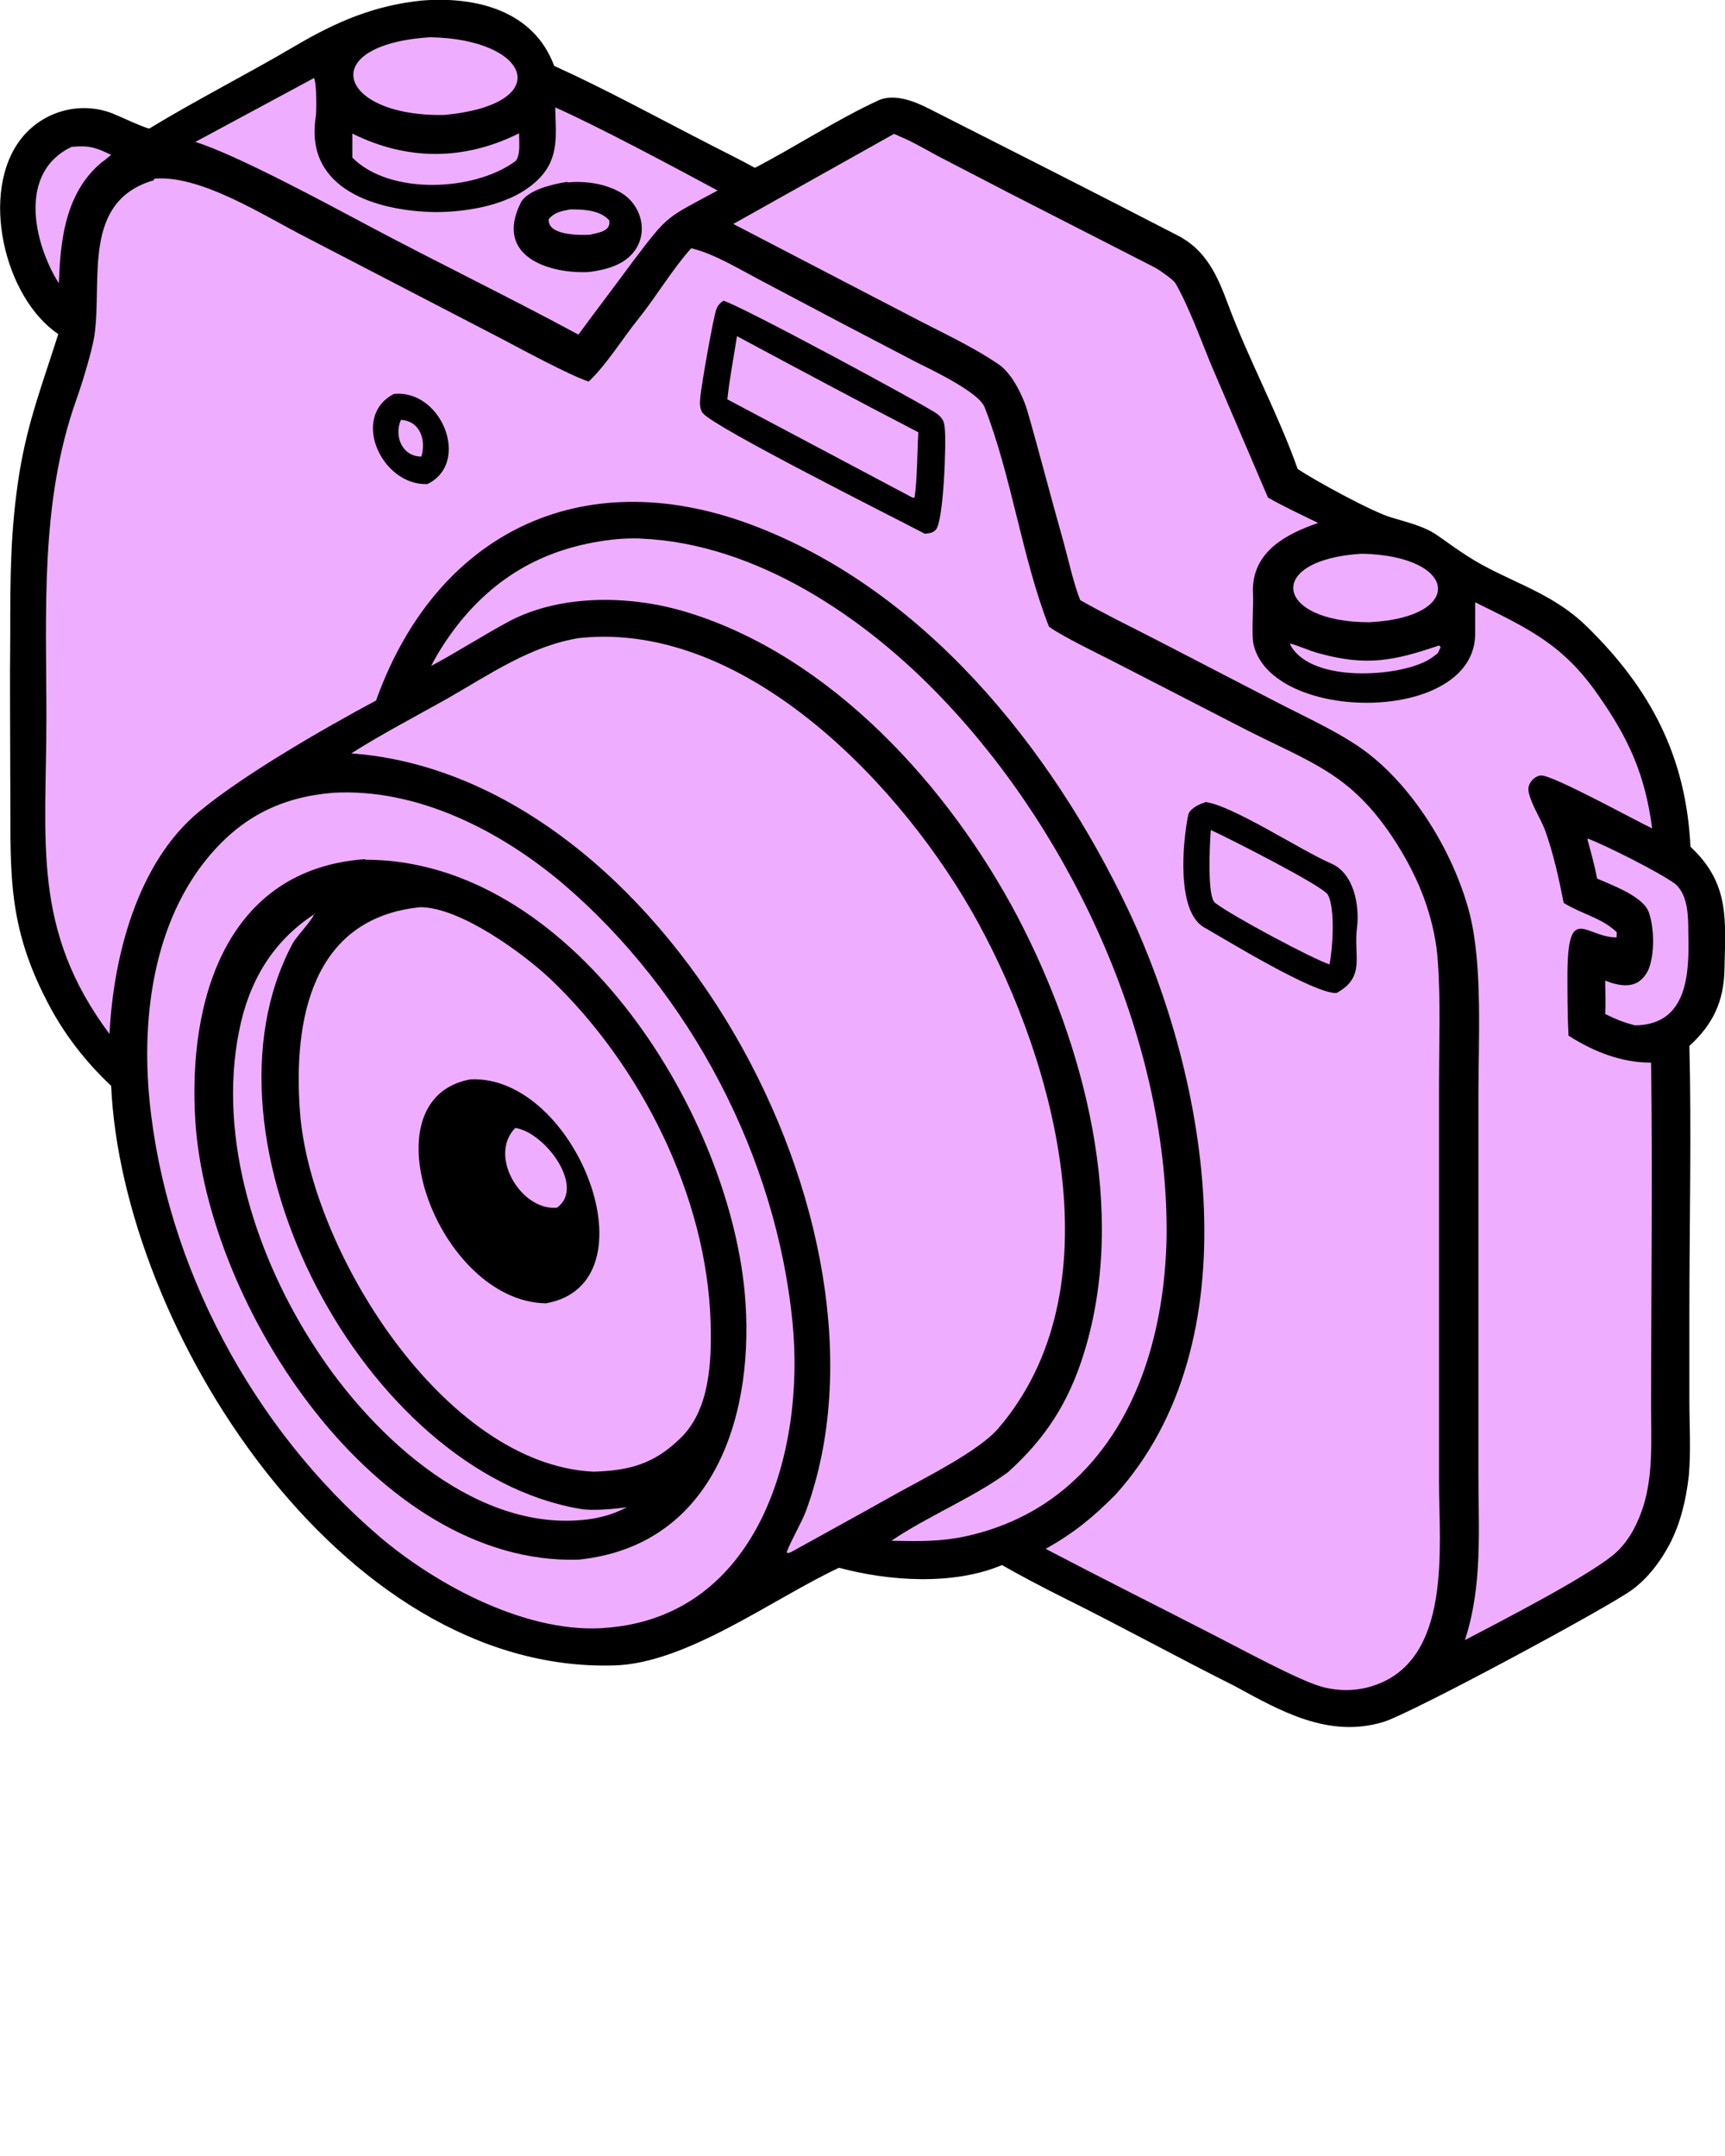 <?xml version="1.0" encoding="UTF-8"?>
<svg id="Layer_2" xmlns="http://www.w3.org/2000/svg" version="1.1" viewBox="0 0 319.7 399.5">
  <!-- Generator: Adobe Illustrator 30.0.0, SVG Export Plug-In . SVG Version: 2.1.1 Build 48)  -->
  <defs>
    <style>
      .st0 {
        fill: #efadff;
      }
    </style>
  </defs>
  <g id="Layer_1-2">
    <g>
      <path d="M78.2.1c9.9-.8,20.7,1.8,24.5,12.1,9.9,4.5,19.7,9.9,29.5,14.9,2.5,1.3,5.2,2.6,7.7,4,7.7-4,15.1-8.9,22.9-12.5,2.8-1.3,6.6.1,9.3,1.5,15.4,7.8,30.8,15.6,46.1,23.5,5.3,2.7,7.4,7.4,9.4,12.8,3.8,10.2,9.3,20.3,12.9,30.5,3.3,2.2,13.9,8,17.4,9,8.8,2.5,6.9,2.5,14,7.1,7.2,4.7,15.3,6.4,22.1,13,12,11.7,18.5,24.3,19.3,40.9,7.3,6.8,6.5,13.5,6.3,22.7-.1,5.9-2.1,10.2-6.5,14.2.4,15.7,0,33.4,0,49.3v16.4c0,4.6.3,9.3-.1,13.9-.5,4.4-1.5,8.8-3.6,12.8-1.7,3.2-3.9,6.1-6.8,8.3-4.1,3.1-41.2,23.1-46.3,24.6-10.1,3-18.9-2-27.5-6.7-10.6-5.3-21.1-11.1-31.8-16.4-3.8-1.9-7.6-3.9-11.3-6-9,3.8-20.9,3-30.2.5-12.4,5.8-28.3,17.8-41.8,18.1-50.8,1.4-91.1-62.8-93.1-107.4-4.8-4.5-8.9-9.8-11.9-15.7-7.9-15.2-6.6-25.4-6.8-41.9,0-8.6-.1-17.2,0-25.8,0-10.9,0-19.5,1.7-30.2,1.6-9.7,4.3-16.5,7.2-25.7C.8,55.2-3.9,35.5,4,25.6c4-5,10.8-6.9,16.8-4.6.8.3,6.6,3,6.9,2.8,8.9-5.4,18.2-10.1,27.2-15.4C62.4,4,69.4,1,78.2.1Z"/>
      <path class="st0" d="M28.6,33.1c8.6-.7,20,6.7,27.8,10.7l37,19.2c3.4,1.8,12.3,6.6,15.7,7.7,3.3-3.1,6.3-8,9.2-11.6,3.3-4.1,6.3-9.2,9.8-13.1,4.2,1,8.6,3.7,12.4,5.7l15.9,8.4,13.4,7c2.8,1.4,11.7,5.6,12.7,8.4,5,12.8,6.9,27.8,11.9,40.6,2.2,1.7,9.7,5.3,12.6,6.8l24.1,12.4c12.1,6.1,19.1,8.1,26.9,19.7,2.6,3.9,4.8,8.1,6.3,12.5,1.2,3.6,2,7.2,2.2,11,.5,6.6.2,15.5.2,22.2v39.8c0,0,0,34.2,0,34.2,0,12,2.5,33-12.3,37.7-3.1,1-6.5,1-9.6.1-4.2-1.2-14.7-6.9-19.2-9.2-10.5-5.4-21.3-10.8-31.8-16.3,5.3-3,8.6-5.7,12.9-10,25.7-28.4,17.3-76.9,2.4-108.4-14.3-30.1-38-59.6-70.2-71.5-31.2-11.5-58.1,1.7-69.2,32.7-9.7,5.2-24.5,13.7-32.8,20.6-11.4,9.4-15.9,26.8-16.6,41.2-14.5-19.4-11.7-35.7-11.7-58.5,0-19.7-1.2-40,5.5-58.9,1.1-3.1,2.9-8.9,3.4-12,1.5-10.4-2.4-24.9,11-28.8h0Z"/>
      <path d="M134,55.7c2.9.7,37.7,19.5,39.7,21,1,.8,1.3,1.4,1.4,2.7.3,2.4-.2,17.4-1.7,18.8-.6.6-1.2.6-2,.7-6.5-3.4-38.8-19.6-41.1-22.3-.7-.8-.6-2.1-.5-3.1.2-2.1,2.4-14.8,3-16.3.3-.7.7-1.1,1.3-1.5h0Z"/>
      <path class="st0" d="M136.6,62.3c11.2,6,22.4,12,33.6,17.8-.2,3.4-.2,8.8-.7,12.1h-.4c0,0-34.3-18.2-34.3-18.2.4-3.8,1.2-7.9,1.8-11.8h0Z"/>
      <path d="M223.3,148.6c4.9.5,18,9.1,23.4,11.4,4.2,1.8,5.3,7.7,4.8,11.9-.7,5.2,1.7,9.1-3.8,12.1-4.1.2-20.4-9.8-24.6-12.2-5.1-3-3.9-15.8-2.9-20.7.2-1.2,2-2.1,3.1-2.4Z"/>
      <path class="st0" d="M224.4,153.8c2.5,1.1,20.9,10.4,21.7,12,1.4,2.6.9,10,.3,12.9-3.1-1-18.1-9-21.2-11.4-1.5-1.1-1-10.8-.8-13.5h0Z"/>
      <path d="M73,73c8.9-.9,14.3,12.8,6.2,16.7-8.5.3-14.3-12.5-6.2-16.7Z"/>
      <path class="st0" d="M74.3,77.8c3.6.2,4.7,3.8,3.8,6.8-3.6,0-5.1-3.8-3.8-6.8Z"/>
      <path class="st0" d="M61.7,146.9c15.6-.9,31,7,42.7,16.9,23.6,20.2,39.5,50.6,42.5,81.4,2.3,23.8-6.3,54-34.2,56.4-14.5,1.4-31.6-7.7-42.4-16.9-23.4-20-39.6-50.2-42.6-80.9-1.5-15.5.8-32.9,11-45.1,6.2-7.4,13.5-11,23-11.8h0Z"/>
      <path d="M67.7,159.3c37.8,0,67,45.8,70.3,80,2.1,22.4-5.4,47.1-30.8,49.7-37.5,1.1-68.8-46.9-71-81.3-1.4-22.2,5.6-46.6,31.4-48.5h0Z"/>
      <path class="st0" d="M77.9,168.1c7.3,0,18.9,8.4,24.1,13.3,16.8,16,29,40.3,29.7,63.6.2,7.2-.1,16.2-5.6,21.5-4.9,4.8-9.5,6-16.1,6.2-27.8-1.3-52.5-41.2-54.4-66.6-1.3-17.2,2.2-36,22.3-38h0Z"/>
      <path d="M87.2,200c19.6-.9,34.6,37.8,14,41.5-20-.3-33.8-37.9-14-41.5Z"/>
      <path class="st0" d="M95.5,209c5.5.8,13.1,11,7.7,14.8h-.4c-6.4.2-12.3-9.7-7.3-14.8h0Z"/>
      <path class="st0" d="M58.2,169.3c0,.9-3.3,4.2-4,5.6-19.4,36.4,13.4,98,53.4,104.7,2.2.4,6.3,0,8.6-.3-2.5,1.2-3.7,1.6-6.3,2.1-21,3.3-40.7-15.1-51.3-31.4-11-16.7-18.3-38.9-14.3-58.9,1.8-9.2,6.2-16.7,14.1-21.8h0Z"/>
      <path class="st0" d="M165.6,24.8c.4.1.8.3,1.2.5,1.8.7,5,2.5,6.8,3.5l13.5,7c8.8,4.5,17.8,9.1,26.6,13.6.9.4,3.7,2.4,4.1,3,2.4,4.1,4.7,10.4,6.5,14.8l10.7,25c3,1.7,6.2,3.2,9.3,4.7-5.8,2-12.1,5.2-12.1,12.5.2,2.4-.3,7.8.1,9.9,3.2,14.8,41.4,15,41.1-2.1,0-1.7,0-3.9,0-5.6,9.9,4.9,16.3,7.8,22.8,17.2,5.7,8.1,8.7,14.8,10,24.7-3-1.4-18.6-10-20.6-9.8-.7,0-1.5.6-1.9,1.2-.4.6-.5,1.1-.4,1.8.5,2.4,2.1,4.7,3,7,1.6,4.4,2.6,9,3.5,13.6,3.6,2.2,6.6,2.6,9.6,5.2.4.3.2.4.2,1.2-5.7,0-9-6.5-9.1,6.6,0,3.9,0,7.8.2,11.6,4.7,3,9.8,5,15.3,5,.3,21.1,0,42.9,0,64,0,6,.4,12.2-1.4,18.1-1,3.1-2.4,6-4.7,8.3-3.9,4-22.5,13.5-28.4,16.6,3.3-10.1,2.5-20.4,2.5-30.9v-70c0-10.3.8-24-1.6-33.6-2.7-10.6-9.6-22.3-18.1-29.2-4.7-3.9-11.9-7.1-17.5-10l-23-11.9c-4.3-2.2-9.4-4.7-13.6-7.1-1.2-3-2.2-7.5-3.1-10.8-2.3-8.1-4.4-16.3-6.7-24.3-.8-2.7-2.8-6.8-5.2-8.5-4.9-3.4-11.1-6.2-16.4-9l-32.9-17.1,29.8-16.7h0Z"/>
      <path class="st0" d="M107.6,118.2c30.8-3.1,60,27.7,73.7,52.8,14.5,26.6,25.7,68.1,3.7,93.7-3.6,4.2-13.9,9.3-19.1,12.2-6.4,3.6-12.8,7.1-19.3,10.7l-.6.2-.2-.2c1-2.6,2.7-5.3,3.6-7.7,19.3-52.7-26.7-136.1-84.3-140.3,5.5-3.5,12-6.9,17.7-10.1,7.9-4.5,15.6-9.9,24.7-11.3h0Z"/>
      <path class="st0" d="M114.4,99.9c.9-.1,3.5-.2,4.4-.1,21.4.9,41.7,14.7,56,29.8,24.5,25.7,42,64.3,41.4,100.1-.4,16.1-4.9,33.1-16.9,44.4-5.7,5.4-12.5,8.8-20,10.5-4.9,1.1-9.2,1-14.1.9,6.6-4.5,15.2-8,21.6-12.7,7-6.3,11.3-13,14.1-22.1,8.2-26.4.1-57.2-12.4-81-12.7-24-34.4-48-61-56.2-10.3-3.2-23.2-3.5-32.9,1.5-4.9,2.6-9.8,5.8-14.7,8.4,1.5-2.9,3.3-5.6,5.3-8.1,7.6-9.4,17.2-14.2,29.1-15.4h0Z"/>
      <path class="st0" d="M58.2,14.5c.5.9.5,6.1.3,7.3-2,13.4,11.4,17.3,22.1,17.5,6.1,0,14.5-1.3,19.3-6.2,3.8-3.9,3.1-8.1,3-13.2,8.3,3.7,21.9,11,30.1,15.4-9.6,5.2-9,4.3-15.6,13-3.3,4.5-6.9,9.2-10.2,13.7-12.4-6.7-26-13.3-38.6-20-7.9-4.2-24.7-13.3-32.4-15.7l22.1-11.9h0Z"/>
      <path d="M105.2,33.8c3.3-.3,6.8.2,9.7,1.8,3.8,2.1,5.4,7.2,2.7,10.9-1.9,2.6-5.3,3.5-8.4,3.9-7.1.4-17.7-2.7-12.7-12.8,1.2-2.4,6-3.5,8.6-3.9h0Z"/>
      <path class="st0" d="M105.7,38.8c2.5,0,5.4.1,7.2,2,.4,2.1-2,2.3-3.6,2.7-2,.1-7.9.1-7.6-2.9,1.1-1.3,2.4-1.5,4-1.8h0Z"/>
      <path class="st0" d="M79.7,6.9c18.6.3,23.4,12.4,2.7,14.4-19.7.4-24.2-13-2.7-14.4Z"/>
      <path class="st0" d="M294.3,155.4c3.2,1.2,13.2,6.2,16.2,8.4,2.4,2.1,2.4,6.2,2.4,9,.2,7.4,0,17.1-9.9,17.2-2.5-.7-3.2-1-5.5-2.1.1-1.9,0-4.2,0-6.2l1.1.4c2.9.9,5.4.7,6.9-2.4,1.2-2.9,1.1-7.7.1-10.6-1-3-6.9-5.1-9.6-6.3-.5-2.6-1.1-4.7-1.8-7.3Z"/>
      <path class="st0" d="M252.4,102.6c17.9.4,19.2,11.8,1.4,12.7-17.6,0-19.5-11.6-1.4-12.7Z"/>
      <path class="st0" d="M65.2,24.7c10.2,5.1,20.8,5.1,31,0,0,1.6.3,3.9-.6,5.1-7.6,5.7-23.4,6.4-30.3-.6v-4.4Z"/>
      <path class="st0" d="M13.4,27.2c3.2-.3,4.5.2,7.2,1.5-.6.5-1.2,1-1.9,1.5-5.6,4.8-7.1,11.7-7.6,18.6l-.2,3.7c-4.7-7.5-7.6-20.6,2.4-25.3Z"/>
      <path class="st0" d="M238.9,119.2c1.8.4,3.7,1.4,5.7,1.9,8.8,2.4,13.9,1.3,22.1-1.5l.3.3-.5,1.1c-.8.7-1.7,1.3-2.6,1.7-6.2,2.9-21.6,3.6-24.9-3.5h0Z"/>
    </g>
  </g>
</svg>